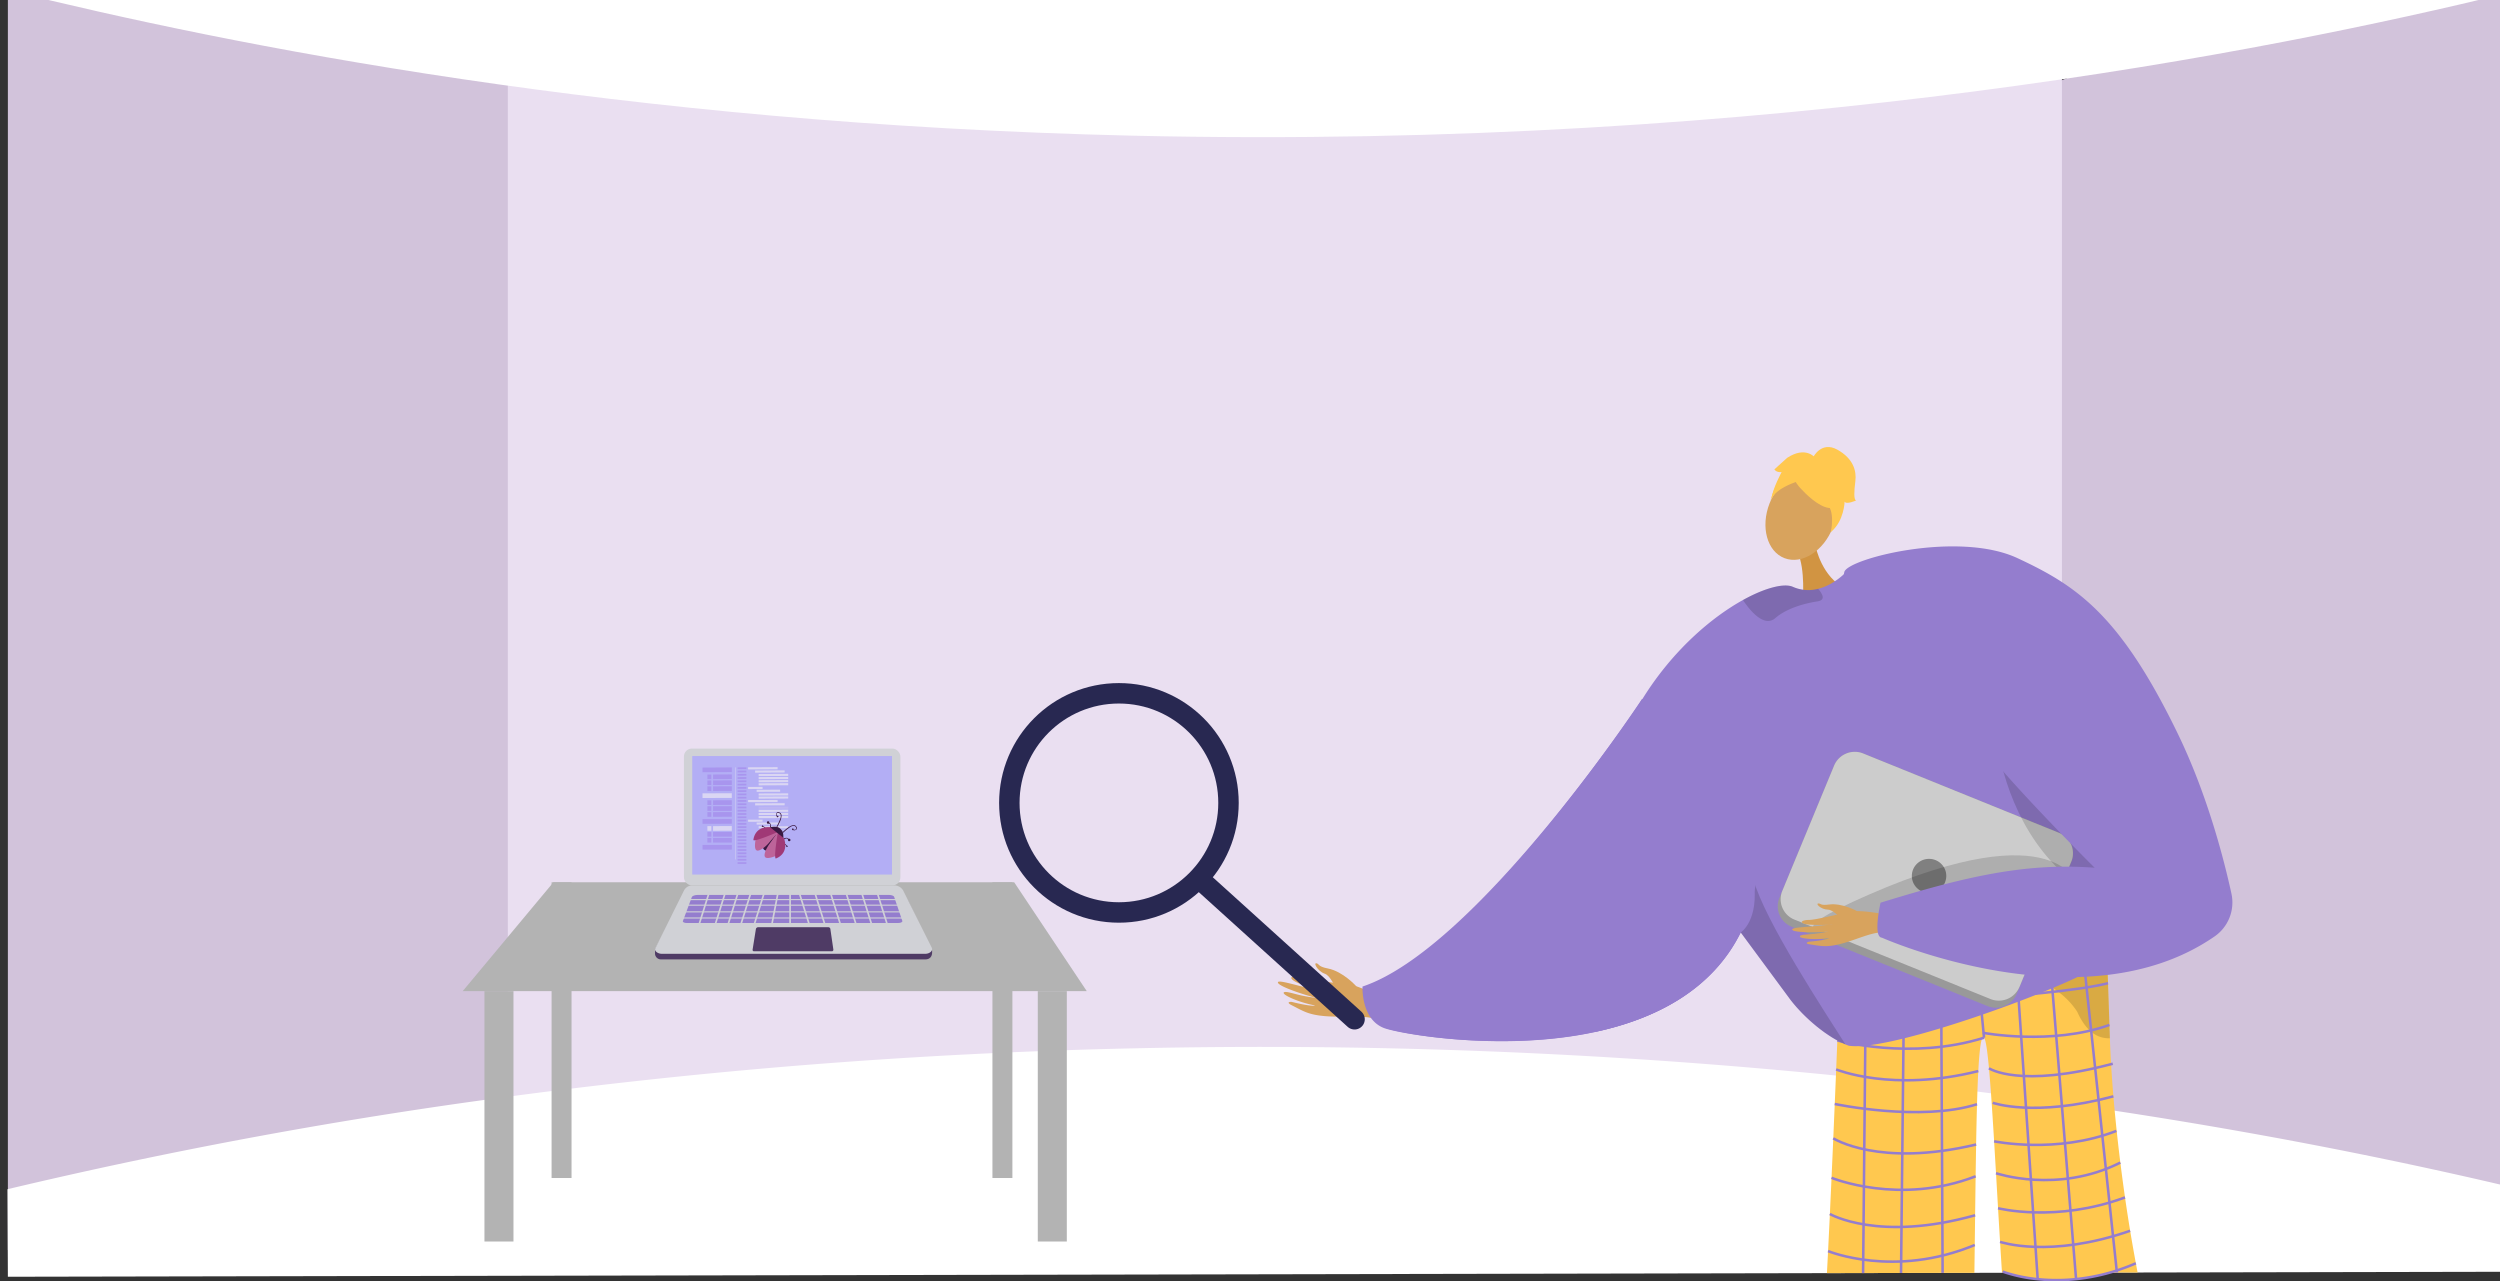 <svg xmlns="http://www.w3.org/2000/svg" xmlns:xlink="http://www.w3.org/1999/xlink" width="1378" height="706.29" viewBox="0 0 1378 706.29"><rect x="0" y="0" width="1378" height="706.29" fill="#333333" stroke="none"/><defs><style>.a,.af,.ag,.k,.y{fill:none;}.b{clip-path:url(#a);}.c{fill:#d2c3db;}.d{fill:#eadff1;}.e{fill:#fff;}.f,.m{fill:#d8a35d;}.f{fill-rule:evenodd;}.g{fill:#947dce;}.h{fill:#ffc84f;}.i{opacity:0.3;}.j{opacity:0.5;}.k{stroke:#947dce;stroke-width:1.407px;}.af,.ag,.k,.y{stroke-miterlimit:10;}.l{fill:#d19442;}.n{opacity:0.15;}.o{fill:#999;}.p{fill:#ccc;}.q{fill:gray;}.r{fill:#b3b3b3;}.s{fill:#ce521f;}.t{fill:#ebebeb;}.u{fill:#8e96a3;}.v{fill:#4f3b65;}.w{fill:#d0d1d6;}.x{fill:#b3aef5;}.y{stroke:#dad6f3;stroke-width:0.24px;}.z{fill:#a895ee;}.aa{fill:#dad6f3;}.ab{fill:#bdb5f3;}.ac{fill:#391841;}.ad{fill:#bd649a;}.ae{fill:#a03976;}.af,.ag{stroke:#282851;stroke-width:11.268px;}.ag{stroke-linecap:round;}.ah{stroke:none;}</style><clipPath id="a"><rect class="a" width="1378" height="706.29"/></clipPath></defs><g transform="translate(0 0.686)"><g transform="translate(0 -0.686)"><g class="b"><g transform="translate(4.139 -66.163)"><path class="c" d="M1372.52-57.407V699.984l-244.356-67.491-33.281-6.254,1.65-557.3,30.382-25.524Z" transform="translate(5.479 66.93)"/><path class="c" d="M323.176,58.36,306.984,613.944,4.3,688.237V-60.755l301.47,93.438Z" transform="translate(-4.101 66.934)"/><path class="d" d="M705.81,22.128H277.472V638.639H1134.1V22.128Z" transform="translate(-1.702 66.817)"/><path class="e" d="M4.1-6.249C126.829,24.088,342.751,67.535,624.5,74.009c356.072,8.182,627.9-47.036,757.6-78.587V-66.943H4.1Z" transform="translate(-4.103 66.943)"/><path class="e" d="M1382.1,654.008v47.123l-203.885.409-11.42.02-3.832.01-18.966.04-21.1.04-17.19.03-2.239.01-15.223.03-17.513.03-22.919.05-20.922.04-19.924.04L4.3,703.878l-.2-48.252c.07-.02.131-.03.2-.05a2771.813,2771.813,0,0,1,275.57-50.928q13.541-1.812,27.52-3.555a3116.351,3116.351,0,0,1,317.111-23.107,3175.683,3175.683,0,0,1,387.414,14.979q8.065.809,16.01,1.658,10.607,1.109,21,2.287,10.757,1.213,21.274,2.477,9.973,1.183,19.712,2.427,3.753.464,7.476.949,3.586.464,7.142.929,5.932.779,11.783,1.578,10.153,1.363,20.034,2.776a.693.693,0,0,1,.141.02c2.229.31,4.439.629,6.648.949q7.08,1.019,14.032,2.057c2.813.419,5.6.839,8.373,1.268C1257.518,626.337,1330.887,641.965,1382.1,654.008Z" transform="translate(-4.103 66.032)"/><g transform="translate(700.239 312.557)"><g transform="translate(0 284.556)"><path class="f" d="M741.284,543.712s-7.25-8.186-15.7-9.832c-5.025-.978-4.854-2.234-5.7-2.644-2.81-1.364-.258,4.008,3.982,5.532,3.446,1.238,5.151,7.223,7.2,8.562s8.232,3.892,9.832,3.143S741.284,543.712,741.284,543.712Z" transform="translate(-698.064 -531.016)"/><path class="f" d="M763.75,554.9c-1.542-.583-17.647-11.042-26.564-12.224s-22.287-2.1-26.854-3.585c-5.373-1.751-6.834.331-.67,2.952,4.007,1.7,12.248,4.427,14.091,4.576.894.072-4.906-.941-11.19-2.5-6.681-1.657-13.913-3.834-14.3-2.659-.745,2.278,18.452,8.247,21.857,8.753a86.853,86.853,0,0,1-8.971-1.448c-4.04-.88-8.643-2.5-9.595-1.7-1.5,1.258,8.617,5.669,17.066,7.181.136.279-2.626.592-12.538-1.869-1-.248-3.573.083-.345,1.723,6.793,3.451,9.457,5.431,19.48,6.149,9.774.7,20.658-.855,27.6,1.768Z" transform="translate(-698.244 -531.026)"/></g><path class="g" d="M756.28,566.5c7.833,3.034,64.711,13.359,116.92,2.008,32.952-7.15,64.031-22.953,79.754-54.674,40.63-82-54.309-128.507-54.309-128.507a1.713,1.713,0,0,0-.142.225c-4.115,6.152-92.61,137.582-154.016,158.092C744.486,543.649,743.508,561.546,756.28,566.5Z" transform="translate(-697.838 -246.254)"/><g transform="translate(302.624 271.796)"><path class="h" d="M1169.484,701.458l-11.42.02-3.832.01a109.031,109.031,0,0,1-18.674,3.6,102.951,102.951,0,0,1-21.153.03,84.558,84.558,0,0,1-17.433-3.525l-2.239.01c-.363-5.6-.727-11.314-1.069-17.046-.383-6.171-.747-12.383-1.11-18.534-.383-6.531-.757-12.992-1.12-19.3-.151-2.487-.3-4.953-.444-7.38q-.3-5.213-.605-10.206c-.585-9.656-1.16-18.624-1.725-26.463-.373-5.123-.737-9.766-1.11-13.8-.888-9.666-1.785-15.848-2.714-16.846-.353-.379-.676-.26-.979.3-.957,1.807-1.653,8.278-2.189,18.094-.181,3.385-.342,7.17-.484,11.3q-.119,3.34-.221,6.97c-.192,6.75-.353,14.21-.494,22.2-.041,2.756-.091,5.572-.131,8.448-.052,2.966-.091,5.992-.141,9.077-.091,6.93-.182,14.13-.282,21.48-.061,5.382-.132,10.855-.2,16.367-.062,5.093-.131,10.226-.2,15.368l-17.513.03-22.919.05-20.922.04-19.923.04c.211-3.914.423-7.979.626-12.143.333-6.581.666-13.441,1-20.451.3-6.551.615-13.231.918-19.942.141-3.305.293-6.611.434-9.916q.271-5.932.525-11.843c.272-6.411.535-12.752.8-18.933.232-5.372.444-10.615.656-15.688.04-1.128.091-2.257.131-3.365.232-5.572.443-10.915.646-15.937v-.05c.061-1.538.121-3.056.182-4.534.212-5.233.393-10.066.564-14.39.545-13.98.869-22.7.869-22.7a11.579,11.579,0,0,0,6.769,2.427c1.816-.12,4.338-.29,7.435-.489,3.712-.26,8.252-.579,13.4-.949h.01q3.662-.27,7.687-.569c.6-.05,1.19-.09,1.8-.13h.01c5.76-.439,11.974-.929,18.44-1.458,1.866-.15,3.764-.31,5.68-.469.545-.05,1.089-.09,1.644-.14h.01c4.025-.339,8.111-.689,12.205-1.058,5.156-.469,10.311-.949,15.364-1.448,2.1-.21,4.187-.419,6.235-.629,3.268-.34,6.476-.689,9.583-1.039h.04c3.087-.349,6.082-.709,8.948-1.068,2.4-.3,4.72-.6,6.93-.909.111-.01.222-.03.332-.04.939-.13,1.453-.21,1.453-.21,5.166-.739,9.685-1.488,13.326-2.237,1.06-.22,2.049-.439,2.957-.659.121-.04.252-.07.373-.1.2-.05.4-.1.6-.15.585-.15,1.119-.3,1.614-.449.565-.17,1.078-.34,1.533-.519.131-.05.262-.1.383-.15a9.571,9.571,0,0,0,1.14-.539,2.833,2.833,0,0,0,.868-.689v.15c.01.2.02.609.04,1.208.01.15.01.3.02.459.019.539.04,1.188.071,1.957.02.609.049,1.278.07,2.027.02.559.041,1.158.062,1.787.02.34.03.689.04,1.049,0,.09.01.17.01.26.01.34.019.689.04,1.049q.061,1.962.151,4.254.03.824.06,1.708c.03,1.049.071,2.137.111,3.265.05,1.418.1,2.906.151,4.454v.1c.009.2.009.409.02.619q.015.419.029.839c.021.509.031,1.019.051,1.528.02.569.04,1.148.061,1.728.02.519.03,1.049.05,1.588.121,3.435.242,7.08.363,10.9.03.629.05,1.268.071,1.907.051,1.288.091,2.6.131,3.914.081,2.387.161,4.843.241,7.34.152,4.613.373,9.387.657,14.27.343,5.782.767,11.733,1.271,17.765q.333,3.924.706,7.889c.888,9.487,1.946,19.123,3.127,28.639.039.329.08.659.131.989.766,6.141,1.584,12.223,2.441,18.184.908,6.291,1.855,12.452,2.835,18.394,1.029,6.241,2.087,12.243,3.147,17.915C1168.829,698.1,1169.151,699.8,1169.484,701.458Z" transform="translate(-998.233 -518.237)"/><g class="i" transform="translate(67.93 0.002)"><path d="M1066.313,530.285l-.742,0S1065.834,530.283,1066.313,530.285Z" transform="translate(-1065.571 -518.256)"/><path class="j" d="M1066.307,530.268c19.831-.121,62.639-6.542,62.639-6.542,12.587-1.8,21.373-3.666,22.786-5.487a1.345,1.345,0,0,1,0,.145c.076,1.964.888,24.457,1.847,53.95a14.718,14.718,0,0,1-2.09-.06c-4.5-.436-8.14-2.865-11.06-6.445a35.459,35.459,0,0,1-4.782-8.034C1118.564,531.387,1072.665,530.292,1066.307,530.268Z" transform="translate(-1065.565 -518.239)"/></g><g transform="translate(19.923 5.093)"><path class="k" d="M1019.647,529.287l-.04,4.573-.2,20.122-.212,22.458v.04l-.171,17.156v.919l-.161,16.656-.222,22.368-.05,5.782-.141,14.679-.2,20.89-.192,19.462-.071,7.38" transform="translate(-1017.983 -523.345)"/><path class="k" d="M1040.528,531.847l-.01.5-.03,3.675-.182,16.906-.212,19.552-.061,5.612-.182,17.405-.01,1.348-.172,16.1-.242,22.878-.04,3.545-.182,16.537-.212,20.461-.2,19.023-.071,6.351" transform="translate(-1017.8 -523.349)"/><path class="k" d="M1060.573,530.127v.629l.051,8.947.02,4.554.04,7.479.081,14.959.05,10.335.091,17.236.02,5.053.071,13.1.111,22.019.03,4.923.071,14.42.1,20.291.1,18.064.04,9.546" transform="translate(-1017.608 -523.346)"/><line class="k" x2="4.234" y2="43.587" transform="translate(62.445 5.118)"/><path class="k" d="M1113.5,705.134l-.242-3.555-.968-14.23-1.3-19.043-1.231-18.094-.746-10.855-.565-8.3-.1-1.458-1.291-18.993-.373-5.412-.817-12.033-1.483-21.739-1.322-19.333-.232-3.455-.172-2.526-.03-.409-.605-8.917-.081-1.188-.565-8.228-.02-.359-.03-.389" transform="translate(-1017.25 -523.341)"/><path class="k" d="M1134.491,705.1l-.293-3.565-1.261-15.388-1.533-18.773-1.443-17.675-1.322-16.2-.272-3.255-1.664-20.441-.01-.1-.141-1.738-1.281-15.7-1.735-21.26-1.987-24.226-.161-2.017-.03-.4-.484-5.932-1.1-13.461-.01-.08" transform="translate(-1017.089 -523.339)"/><path class="k" d="M1137.893,523.337l1.4,13.191.2,1.907.625,5.9,2.522,23.656.081.809v.01l2.129,19.952,1.876,17.615.484,4.613,1.6,15.079v.01l1.432,13.431.525,4.9,1.967,18.494,1.967,18.554,2.018,18.893.111,1.128" transform="translate(-1016.929 -523.337)"/></g><path class="k" d="M1004.653,554.639S1122.56,550.129,1153.11,542" transform="translate(-998.177 -518.271)"/><path class="k" d="M1084.785,572.111c-40.287,12.71-80.872,1.495-80.872,1.495" transform="translate(-998.183 -518.313)"/><path class="k" d="M1083.4,569.386s37.976,7.157,69.789-4.326" transform="translate(-997.485 -518.303)"/><path class="k" d="M1003.273,589.621s30.944,12.825,78.357.907" transform="translate(-998.189 -518.338)"/><path class="k" d="M1002.493,608.693s47.287,10,78.437.132" transform="translate(-998.196 -518.365)"/><path class="k" d="M1001.7,627.642s25.049,16.212,78.748,3.411" transform="translate(-998.203 -518.392)"/><path class="k" d="M1000.746,649.441s37.39,15.46,79.433-.834" transform="translate(-998.211 -518.421)"/><path class="k" d="M999.836,669.415s26.891,15.65,80.071.7" transform="translate(-998.219 -518.451)"/><path class="k" d="M998.851,689.89s36.552,15.123,80.86-3.381" transform="translate(-998.228 -518.475)"/><path class="k" d="M1086.771,588.975s16.592,11.343,68.248-2.524" transform="translate(-997.455 -518.333)"/><path class="k" d="M1088.816,608.022s22.609,8.182,66.5-3.536" transform="translate(-997.437 -518.359)"/><path class="k" d="M1089.587,629.289s34.434,7.15,67.376-5.736" transform="translate(-997.43 -518.386)"/><path class="k" d="M1090.618,646.895s33.877,11.581,68.51-5.833" transform="translate(-997.421 -518.411)"/><path class="k" d="M1091.733,666.225s32,8.146,69.959-5.956" transform="translate(-997.412 -518.438)"/><path class="k" d="M1092.829,684.788s27.195,9.4,71.685-6.1" transform="translate(-997.402 -518.464)"/><path class="k" d="M1167.652,696.627a111.367,111.367,0,0,1-10.542,3.974q-1.876.614-3.722,1.138a109.038,109.038,0,0,1-18.673,3.6,102.961,102.961,0,0,1-21.154.03,84.529,84.529,0,0,1-17.432-3.525c-1.231-.4-1.886-.669-1.886-.669" transform="translate(-997.39 -518.489)"/></g><path class="l" d="M992.2,301.2s3.469,16.873,16.449,22.935-23.6,6.975-23.6,6.975,1.549-17.6-2.813-26.965S992.2,301.2,992.2,301.2Z" transform="translate(-695.757 -246.132)"/><path class="m" d="M25.266.086C39.221.134,50.561,8.527,50.6,18.832S39.348,37.452,25.393,37.4.1,28.964.063,18.659,11.312.039,25.266.086Z" transform="translate(261.828 54.623) rotate(-68.921)"/><path class="g" d="M872.11,568.407c32.952-7.15,64.031-22.953,79.754-54.674.057.085.114.155.17.24.171.211.341.435.511.688a.715.715,0,0,1,.113.155c4.527,6.124,26.75,36.2,26.75,36.215,8.061,10.4,20.378,20.383,30.157,24.4.639.281,1.291.519,1.887.73,23.969,3.709,123.789-33.84,135.681-43.224,5.365-4.229,7.465-24.05,7.891-45.543.54-26.2-1.377-54.926-2.781-60.981-2.385-10.157-49.513-122.524-123.463-115.416a76.538,76.538,0,0,0-19.243,4.467s-.554.576-1.533,1.433a36.349,36.349,0,0,1-6.683,4.706,28.544,28.544,0,0,1-6.826,2.711,21.12,21.12,0,0,1-13.949-1.123c-4.626-2.051-14.9.351-27.374,7.248-17.328,9.566-38.941,27.815-55.615,54.786a1.713,1.713,0,0,0-.142.225,175.37,175.37,0,0,0-23.9,64.942A414.587,414.587,0,0,0,872.11,568.407Z" transform="translate(-696.748 -246.148)"/><path class="n" d="M951.142,513.974c.055.086.121.155.177.241.168.215.34.442.5.687.043.046.073.1.12.155,4.528,6.124,26.739,36.211,26.743,36.225,8.064,10.385,20.379,20.38,30.165,24.393-11.121-17.574-44.525-68.177-50.633-90.737C961.539,507.441,951.138,513.96,951.142,513.974Z" transform="translate(-696.022 -246.394)"/><path class="n" d="M996.139,327.948c.538,1.586,0,2.889-2.706,3.307-8.433,1.3-17.516,4.238-23.255,9.218a5.936,5.936,0,0,1-5.535,1.387c-5-1.205-9.854-7.775-11.883-10.724a2.321,2.321,0,0,1-.324-.681c12.478-6.9,22.742-9.3,27.376-7.241a21.088,21.088,0,0,0,13.946,1.112A11.392,11.392,0,0,1,996.139,327.948Z" transform="translate(-696.011 -246.165)"/><g transform="translate(270.996)"><g transform="translate(0 4.924)"><path class="h" d="M982.915,267.78s23.731,28.08,25.128-1.932C1009.011,245.083,966.948,248.071,982.915,267.78Z" transform="translate(-966.771 -250.989)"/><path class="h" d="M989.873,263.1s-20.749,3.475-22.993,14.046c0,0,7.843-31.126,24.924-25.466s22.957,9.743,9.234,40.587C1001.038,292.263,1005.89,265.415,989.873,263.1Z" transform="translate(-966.88 -250.988)"/></g><path class="h" d="M990.787,251.583s4.452-8.932,13.21-4.085,10.69,11.607,9.973,17.354-.925,10.187.4,10.692c0,0-5.5,2.417-6.318.6,0,0-.233,10.738-7.613,16.811,0,0,2.923-12.578-3.187-16.416S990.787,251.583,990.787,251.583Z" transform="translate(-966.67 -246.057)"/><path class="h" d="M991.866,251.83s-5.089-6.458-15.283.192l-7.034,6.348s.813,1.816,3.973,1.516c0,0-4.8,8.776-5.568,14.471L978,260.09Z" transform="translate(-966.871 -246.061)"/></g><g transform="translate(275.51 168.021)"><path class="o" d="M979,510.7l107.976,43.746a12.355,12.355,0,0,0,16.046-6.653l30.156-72.955a3.661,3.661,0,0,0,.189-.526,12.1,12.1,0,0,0-6.917-15.345l-107.976-43.746a12.334,12.334,0,0,0-16.034,6.661l-28.768,69.566-1.4,3.381A12.124,12.124,0,0,0,979,510.7Z" transform="translate(-971.355 -414.315)"/><path class="p" d="M980.578,506.8l107.976,43.746a12.334,12.334,0,0,0,16.034-6.661l28.767-69.566a12.1,12.1,0,0,0-6.917-15.345l-107.976-43.746a12.334,12.334,0,0,0-16.034,6.661l-28.768,69.566A12.1,12.1,0,0,0,980.578,506.8Z" transform="translate(-971.341 -414.315)"/><ellipse class="q" cx="9.497" cy="9.401" rx="9.497" ry="9.401" transform="translate(73.911 58.982)"/></g><path class="n" d="M1136.585,488.161s-10.355-40.714-115.079,4.9,89.3,1.462,89.3,1.462Z" transform="translate(-695.677 -246.375)"/><path class="n" d="M1089.113,385.33s-3.678,109.932,102.956,124.644l2.285.691L1186.78,487.3s-62.634-48.007-63.276-49.53S1089.113,385.33,1089.113,385.33Z" transform="translate(-694.811 -246.254)"/><g transform="translate(283.498 54.78)"><g transform="translate(0 196.811)"><path class="f" d="M1036.276,505.165c-1.418-.047-17.455-4.091-25.035-2.585s-18.7,4.461-22.832,4.515c-4.86.063-5.461,2.159.289,2.584,3.737.276,11.2.209,12.742-.18.747-.188-4.252.593-9.8,1.065-5.9.5-12.388.733-12.368,1.793.037,2.057,17.32,1.6,20.23,1.068a74.864,74.864,0,0,1-7.7,1.3c-3.532.4-7.728.362-8.276,1.274-.862,1.437,8.6,2.223,15.893,1.114.19.189-1.966,1.208-10.715,1.949-.88.074-2.879,1.055.206,1.495,6.495.926,9.217,1.8,17.564-.39,8.14-2.135,16.545-6.408,22.926-6.2Z" transform="translate(-979.273 -498.01)"/><path class="f" d="M1014.891,502.242s-8.2-4.646-15.536-3.645c-4.359.6-4.575-.472-5.379-.572-2.668-.331.922,3.328,4.8,3.394,3.149.053,6.224,4.445,8.265,4.966s7.788.886,8.876-.166S1014.891,502.242,1014.891,502.242Z" transform="translate(-979.152 -498.004)"/></g><path class="g" d="M1103.161,307.376c32.456,15.116,56.533,30.948,88.495,96.994,16.215,33.508,25.361,69.105,29.493,88.081A22.759,22.759,0,0,1,1211.683,516c-72.347,49.92-183.231.592-183.231.592-5.107-.335-.746-19.291-.746-19.291,44.228-13.567,78.629-22.268,118.044-19.257-.2-.03-54.171-54.1-64.2-70.454-26.283-42.89-78.759-71.219-73.82-92.534C1009.435,307.683,1070.423,292.128,1103.161,307.376Z" transform="translate(-979.026 -300.914)"/></g></g></g></g></g><g transform="translate(255.029 485.632)"><path class="r" d="M596.069,546.632h-344l50-60h254Z" transform="translate(-252.069 -486.632)"/><rect class="r" width="16" height="138" transform="translate(12 60)"/><rect class="r" width="11" height="163" transform="translate(49)"/><rect class="r" width="11" height="163" transform="translate(292)"/><rect class="r" width="16" height="138" transform="translate(317 60)"/></g><g transform="translate(361.046 411.932)"><path class="s" d="M375.894,460.881h0a.44.44,0,0,1-.259-.562l.356-.966.821.3-.356.967A.44.44,0,0,1,375.894,460.881Z" transform="translate(-357.51 -412.632)"/><path class="s" d="M380.469,462.566h0a.439.439,0,0,1-.259-.562l.356-.967c.024-.064.818.312.818.312l-.353.957A.439.439,0,0,1,380.469,462.566Z" transform="translate(-357.51 -412.632)"/><path class="t" d="M375.806,460.692h0a.439.439,0,0,1-.259-.562l.389-1.058a.439.439,0,0,1,.562-.259h0a.438.438,0,0,1,.259.561l-.389,1.058A.439.439,0,0,1,375.806,460.692Z" transform="translate(-357.51 -412.632)"/><path class="t" d="M380.372,462.373h0a.438.438,0,0,1-.259-.562l.389-1.058a.44.44,0,0,1,.562-.259h0a.439.439,0,0,1,.259.562l-.39,1.058A.438.438,0,0,1,380.372,462.373Z" transform="translate(-357.51 -412.632)"/><rect class="u" width="2.868" height="1.859" transform="translate(17.195 58.157) rotate(20.217)"/><rect class="u" width="2.868" height="1.859" transform="translate(18.421 55.081) rotate(20.217)"/><path class="v" d="M506.7,528.822H361.009a3.238,3.238,0,0,1-3.5-3.192v-2.183l15.947-29.467A5.074,5.074,0,0,1,378,491.161H489.491c2.081,0,6.668,4.1,7.6,5.959l13.156,26.819v.964C510.277,527.7,508.472,528.822,506.7,528.822Z" transform="translate(-357.51 -412.632)"/><path class="w" d="M506.71,525.737H361.022c-1.618,0-4.281-1.418-3.281-3.162l15.729-31.68a5.075,5.075,0,0,1,4.546-2.818H489.5a5.49,5.49,0,0,1,4.912,3.036l15.569,31.155C511.077,524.254,508.485,525.737,506.71,525.737Z" transform="translate(-357.51 -412.632)"/><rect class="w" width="119.308" height="75.39" rx="4.362" transform="translate(15.936)"/><rect class="x" width="110.104" height="65.326" transform="translate(20.517 4.112)"/><path class="v" d="M454.983,524.367H412.055a.774.774,0,0,1-.764-.9l1.81-11.307a1.258,1.258,0,0,1,1.242-1.059h38.719a1.106,1.106,0,0,1,1.094.946l1.659,11.371A.839.839,0,0,1,454.983,524.367Z" transform="translate(-357.51 -412.632)"/><path class="g" d="M491.581,508.772H374.943c-1.294,0-2.281-.5-2.077-1.047l4.919-13.2c.265-.712,1.7-1.236,3.373-1.236h105.2c1.49,0,2.755.47,2.971,1.1l4.508,13.275C494.016,508.253,492.955,508.772,491.581,508.772Z" transform="translate(-357.51 -412.632)"/><g transform="translate(15.022 77.711)"><rect class="w" width="121.634" height="0.614" transform="translate(0 5.222)"/><rect class="w" width="121.634" height="0.614" transform="translate(0 8.293)"/><rect class="w" width="121.634" height="0.614" transform="translate(0 11.979)"/><rect class="w" width="121.634" height="0.614" transform="translate(0 15.358)"/><rect class="w" width="0.921" height="20.272" transform="translate(14.731 0.328) rotate(17.439)"/><rect class="w" width="0.921" height="20.272" transform="translate(23.638 0.328) rotate(17.439)"/><rect class="w" width="0.921" height="20.272" transform="translate(30.703 0.328) rotate(17.439)"/><rect class="w" width="0.921" height="20.272" transform="translate(37.768 0.328) rotate(17.439)"/><rect class="w" width="0.921" height="20.272" transform="translate(45.139 0.328) rotate(17.439)"/><rect class="w" width="0.921" height="20.272" transform="translate(52.62 0.098) rotate(10.978)"/><rect class="w" width="0.921" height="20.272" transform="translate(58.974)"/><rect class="w" width="0.921" height="20.272" transform="translate(106.638 0.604) rotate(-17.439)"/><rect class="w" width="0.921" height="20.272" transform="translate(98.038 0.604) rotate(-17.439)"/><rect class="w" width="0.921" height="20.272" transform="translate(89.438 0.604) rotate(-17.439)"/><rect class="w" width="0.921" height="20.272" transform="translate(80.837 0.604) rotate(-17.439)"/><rect class="w" width="0.921" height="20.272" transform="translate(72.237 0.604) rotate(-17.439)"/><rect class="w" width="0.921" height="20.272" transform="translate(63.636 0.604) rotate(-17.439)"/></g></g><g transform="translate(385.185 418.002)"><path class="x" d="M475.09,418.651l-92.857.587a.718.718,0,0,0-.648.768v58.659a.715.715,0,0,0,.648.766l92.857.18a.724.724,0,0,0,.664-.773V419.421A.72.72,0,0,0,475.09,418.651Z" transform="translate(-381.585 -418.651)"/><line class="y" y2="50.716" transform="translate(20.156 4.295)"/><path class="z" d="M399.772,425.531l-16.149.088v-2.568l16.149-.094Z" transform="translate(-381.585 -418.651)"/><path class="z" d="M407.819,423.877l-4.874.028v-.966l4.874-.028Z" transform="translate(-381.585 -418.651)"/><path class="z" d="M407.819,425.68l-4.874.026v-.966l4.874-.027Z" transform="translate(-381.585 -418.651)"/><path class="z" d="M407.819,427.484l-4.874.025v-.966l4.874-.026Z" transform="translate(-381.585 -418.651)"/><path class="z" d="M407.819,429.288l-4.874.024v-.966l4.874-.025Z" transform="translate(-381.585 -418.651)"/><path class="z" d="M407.819,431.091l-4.874.023v-.966l4.874-.023Z" transform="translate(-381.585 -418.651)"/><path class="z" d="M407.819,432.895l-4.874.022v-.966l4.874-.022Z" transform="translate(-381.585 -418.651)"/><path class="z" d="M407.819,434.7l-4.874.02v-.966l4.874-.021Z" transform="translate(-381.585 -418.651)"/><path class="z" d="M407.819,436.5l-4.874.019v-.966l4.874-.02Z" transform="translate(-381.585 -418.651)"/><path class="z" d="M407.819,438.306l-4.874.018v-.966l4.874-.019Z" transform="translate(-381.585 -418.651)"/><path class="z" d="M407.819,440.109l-4.874.017v-.966l4.874-.017Z" transform="translate(-381.585 -418.651)"/><path class="z" d="M407.819,441.913l-4.874.016v-.966l4.874-.016Z" transform="translate(-381.585 -418.651)"/><path class="z" d="M407.819,443.716l-4.874.014v-.966l4.874-.015Z" transform="translate(-381.585 -418.651)"/><path class="z" d="M407.819,445.52l-4.874.013v-.966l4.874-.014Z" transform="translate(-381.585 -418.651)"/><path class="z" d="M407.819,447.324l-4.874.012v-.966l4.874-.013Z" transform="translate(-381.585 -418.651)"/><path class="z" d="M407.819,449.127l-4.874.011v-.966l4.874-.011Z" transform="translate(-381.585 -418.651)"/><path class="z" d="M407.819,450.931l-4.874.01v-.966l4.874-.01Z" transform="translate(-381.585 -418.651)"/><path class="z" d="M407.819,452.735l-4.874.008v-.966l4.874-.009Z" transform="translate(-381.585 -418.651)"/><path class="z" d="M407.819,454.538l-4.874.007v-.966l4.874-.008Z" transform="translate(-381.585 -418.651)"/><path class="z" d="M407.819,456.342l-4.874.006v-.966l4.874-.007Z" transform="translate(-381.585 -418.651)"/><rect class="z" width="4.874" height="0.966" transform="translate(21.36 38.531)"/><rect class="z" width="4.874" height="0.966" transform="translate(21.36 40.334)"/><rect class="z" width="4.874" height="0.966" transform="translate(21.36 42.137)"/><rect class="z" width="4.874" height="0.966" transform="translate(21.36 43.94)"/><rect class="z" width="4.874" height="0.966" transform="translate(21.36 45.743)"/><rect class="z" width="4.874" height="0.966" transform="translate(21.36 47.546)"/><rect class="z" width="4.874" height="0.966" transform="translate(21.36 49.349)"/><rect class="z" width="4.874" height="0.966" transform="translate(21.36 51.152)"/><rect class="z" width="4.874" height="0.966" transform="translate(21.36 52.955)"/><path class="z" d="M407.819,474.378l-4.874-.006v-.966l4.874.005Z" transform="translate(-381.585 -418.651)"/><path class="z" d="M407.819,476.181l-4.874-.007v-.966l4.874.007Z" transform="translate(-381.585 -418.651)"/><path class="aa" d="M399.772,439.772l-16.149.056v-2.568l16.149-.062Z" transform="translate(-381.585 -418.651)"/><path class="aa" d="M425.011,423.973l-16.261.092v-1.16l16.261-.094Z" transform="translate(-381.585 -418.651)"/><path class="aa" d="M416.734,434.855l-7.984.033v-1.16l7.984-.034Z" transform="translate(-381.585 -418.651)"/><path class="aa" d="M426.415,436.386l-12.948.051v-1.16l12.948-.053Z" transform="translate(-381.585 -418.651)"/><path class="aa" d="M428.9,425.76l-16.278.088v-1.16l16.278-.09Z" transform="translate(-381.585 -418.651)"/><path class="aa" d="M430.851,427.656l-16.286.083v-1.161l16.286-.086Z" transform="translate(-381.585 -418.651)"/><path class="aa" d="M430.851,429.368l-16.286.08v-1.161l16.286-.082Z" transform="translate(-381.585 -418.651)"/><path class="aa" d="M430.851,431.081l-16.286.076V430l16.286-.078Z" transform="translate(-381.585 -418.651)"/><path class="aa" d="M430.851,432.793l-16.286.072V431.7l16.286-.075Z" transform="translate(-381.585 -418.651)"/><path class="aa" d="M430.851,438.415l-16.286.06v-1.161l16.286-.062Z" transform="translate(-381.585 -418.651)"/><path class="aa" d="M430.851,440.127l-16.286.056v-1.161l16.286-.058Z" transform="translate(-381.585 -418.651)"/><path class="aa" d="M425.011,442.052l-16.261.052v-1.16l16.261-.054Z" transform="translate(-381.585 -418.651)"/><path class="aa" d="M416.734,452.913l-7.984.014v-1.16l7.984-.015Z" transform="translate(-381.585 -418.651)"/><path class="aa" d="M426.415,454.468l-12.948.019v-1.16l12.948-.021Z" transform="translate(-381.585 -418.651)"/><path class="aa" d="M428.9,443.848l-16.278.048v-1.16l16.278-.05Z" transform="translate(-381.585 -418.651)"/><path class="ab" d="M430.851,445.749l-16.286.043v-1.161l16.286-.046Z" transform="translate(-381.585 -418.651)"/><path class="aa" d="M430.851,447.461l-16.286.04V446.34l16.286-.042Z" transform="translate(-381.585 -418.651)"/><path class="aa" d="M430.851,449.173l-16.286.036v-1.161l16.286-.038Z" transform="translate(-381.585 -418.651)"/><path class="aa" d="M430.851,450.886l-16.286.032v-1.161l16.286-.035Z" transform="translate(-381.585 -418.651)"/><path class="aa" d="M430.851,456.507l-16.286.02v-1.161l16.286-.022Z" transform="translate(-381.585 -418.651)"/><rect class="ab" width="16.286" height="1.162" transform="translate(32.98 38.415)"/><path class="z" d="M399.772,429.392l-10.338.051v-2.57l10.338-.054Z" transform="translate(-381.585 -418.651)"/><path class="z" d="M388.489,429.447l-2.18.011v-2.569l2.18-.011Z" transform="translate(-381.585 -418.651)"/><path class="z" d="M399.772,432.652l-10.338.046v-2.57l10.338-.05Z" transform="translate(-381.585 -418.651)"/><path class="z" d="M388.489,432.7l-2.18.01v-2.569l2.18-.01Z" transform="translate(-381.585 -418.651)"/><path class="z" d="M399.772,435.912l-10.338.042v-2.57l10.338-.045Z" transform="translate(-381.585 -418.651)"/><path class="z" d="M388.489,435.957l-2.18.009V433.4l2.18-.01Z" transform="translate(-381.585 -418.651)"/><path class="z" d="M399.772,454.014l-16.149.025v-2.568l16.149-.031Z" transform="translate(-381.585 -418.651)"/><path class="z" d="M399.772,443.633l-10.338.031v-2.57l10.338-.034Z" transform="translate(-381.585 -418.651)"/><path class="z" d="M388.489,443.666l-2.18.006V441.1l2.18-.007Z" transform="translate(-381.585 -418.651)"/><path class="z" d="M399.772,446.893l-10.338.026v-2.57l10.338-.03Z" transform="translate(-381.585 -418.651)"/><path class="z" d="M388.489,446.922l-2.18.005v-2.569l2.18-.006Z" transform="translate(-381.585 -418.651)"/><path class="z" d="M399.772,450.153l-10.338.021V447.6l10.338-.025Z" transform="translate(-381.585 -418.651)"/><path class="z" d="M388.489,450.177l-2.18,0v-2.569l2.18-.005Z" transform="translate(-381.585 -418.651)"/><rect class="z" width="16.149" height="2.571" transform="translate(2.038 47.03)"/><path class="aa" d="M399.772,457.874l-10.338.01v-2.57l10.338-.014Z" transform="translate(-381.585 -418.651)"/><path class="aa" d="M388.489,457.886l-2.18,0v-2.569l2.18,0Z" transform="translate(-381.585 -418.651)"/><rect class="z" width="10.338" height="2.572" transform="translate(7.849 39.915)"/><rect class="z" width="2.18" height="2.569" transform="translate(4.725 39.921)"/><rect class="z" width="10.338" height="2.572" transform="translate(7.849 43.172)"/><rect class="z" width="2.18" height="2.569" transform="translate(4.725 43.176)"/><g transform="translate(30.083 28.956)"><path class="ac" d="M416.97,466.168s-.724,3.28,3.472,2.694,4.013-9.18,4.013-9.18l-1.12.109Z" transform="translate(-411.668 -447.607)"/><path class="ad" d="M413.406,460.558c-.055.164-1.655,6.057-.354,7.8s5.618-1.9,7.191-3.817,5.044-5.793,5.044-5.793a1.149,1.149,0,0,0-1.356-.71C422.847,458.207,413.406,460.558,413.406,460.558Z" transform="translate(-411.668 -447.607)"/><path class="ac" d="M418.426,456.349a3.671,3.671,0,0,0-1.275-.956s-.38-.848-.733-.274.19.765.407.6c0,0,.7.028.895.492S418.426,456.349,418.426,456.349Z" transform="translate(-411.668 -447.607)"/><path class="ac" d="M420.105,453.97s-1.137.33-.974-.818c.1-.705,1.275-.628,1.3,0v.356s1.248.273.868,2.513a3.141,3.141,0,0,1-.515,0C420.731,455.994,421.57,453.861,420.105,453.97Z" transform="translate(-411.668 -447.607)"/><path class="ae" d="M411.668,463.018s.38-7.763,9.443-7.106a10.124,10.124,0,0,1,4.067,2.622S412.591,464.057,411.668,463.018Z" transform="translate(-411.668 -447.607)"/><path class="ac" d="M424.781,455.873c.071-.049,4.011-6.46,1.626-7.881s-2.493,1.528-1.879,1.856c0,0-.037.437.216.583s.94-.291.723-.619-.768-.173-.768-.173-.75-1.749.7-1.6c1.2.12,1.8,1.157,1.075,3.2a36.234,36.234,0,0,1-2.088,4.5Z" transform="translate(-411.668 -447.607)"/><path class="ad" d="M425.964,470.9c-.145.092-5.384,2.671-7.378,1.811s.445-5.564,1.919-7.556,4.4-6.306,4.4-6.306a1.154,1.154,0,0,1,1.005,1.16C426,461.114,425.964,470.9,425.964,470.9Z" transform="translate(-411.668 -447.607)"/><path class="ac" d="M428.837,465s.995.543,1.222,1.021c0,0,.906.172.436.652s-.782-.005-.675-.256c0,0-.193-.683-.685-.759S428.837,465,428.837,465Z" transform="translate(-411.668 -447.607)"/><path class="ac" d="M430.734,462.8s-.05,1.19,1.017.76c.656-.264.3-1.395-.307-1.273l-.342.084s-.557-1.156-2.627-.256a3.3,3.3,0,0,0,.122.5C428.636,462.662,430.494,461.338,430.734,462.8Z" transform="translate(-411.668 -447.607)"/><path class="ae" d="M424,473.186s7.389-2.208,4.622-10.915a10.168,10.168,0,0,0-3.487-3.362S422.784,472.529,424,473.186Z" transform="translate(-411.668 -447.607)"/><path class="ac" d="M427.8,458.67c.03-.081,5.282-5.451,7.213-3.451s-.886,2.8-1.347,2.277c0,0-.412.139-.612-.074s.059-.989.426-.854.347.711.347.711,1.861.322,1.378-1.067c-.4-1.147-1.538-1.488-3.332-.3a35.73,35.73,0,0,0-3.846,3.106Z" transform="translate(-411.668 -447.607)"/><path class="ac" d="M420.841,455.895s3.926-.916,5.611.755c1.707,1.693,1.68,2.512,1.762,5.134Z" transform="translate(-411.668 -447.607)"/></g></g><g class="af" transform="translate(550.71 375.83)"><circle class="ah" cx="66.037" cy="66.037" r="66.037"/><circle class="a" cx="66.037" cy="66.037" r="60.403"/></g><line class="ag" x2="83.951" y2="75.943" transform="translate(662.679 485.195)"/><path class="g" d="M756.177,566.761c7.765,3.038,64.147,13.378,115.9,2.011,32.665-7.16,63.473-22.986,79.059-54.751C991.414,431.909,897.3,385.332,897.3,385.332a1.717,1.717,0,0,0-.141.225c-4.079,6.161-91.8,137.777-152.675,158.316C744.486,543.873,743.516,561.795,756.177,566.761Z" transform="translate(7.773 -0.744)"/></g></svg>